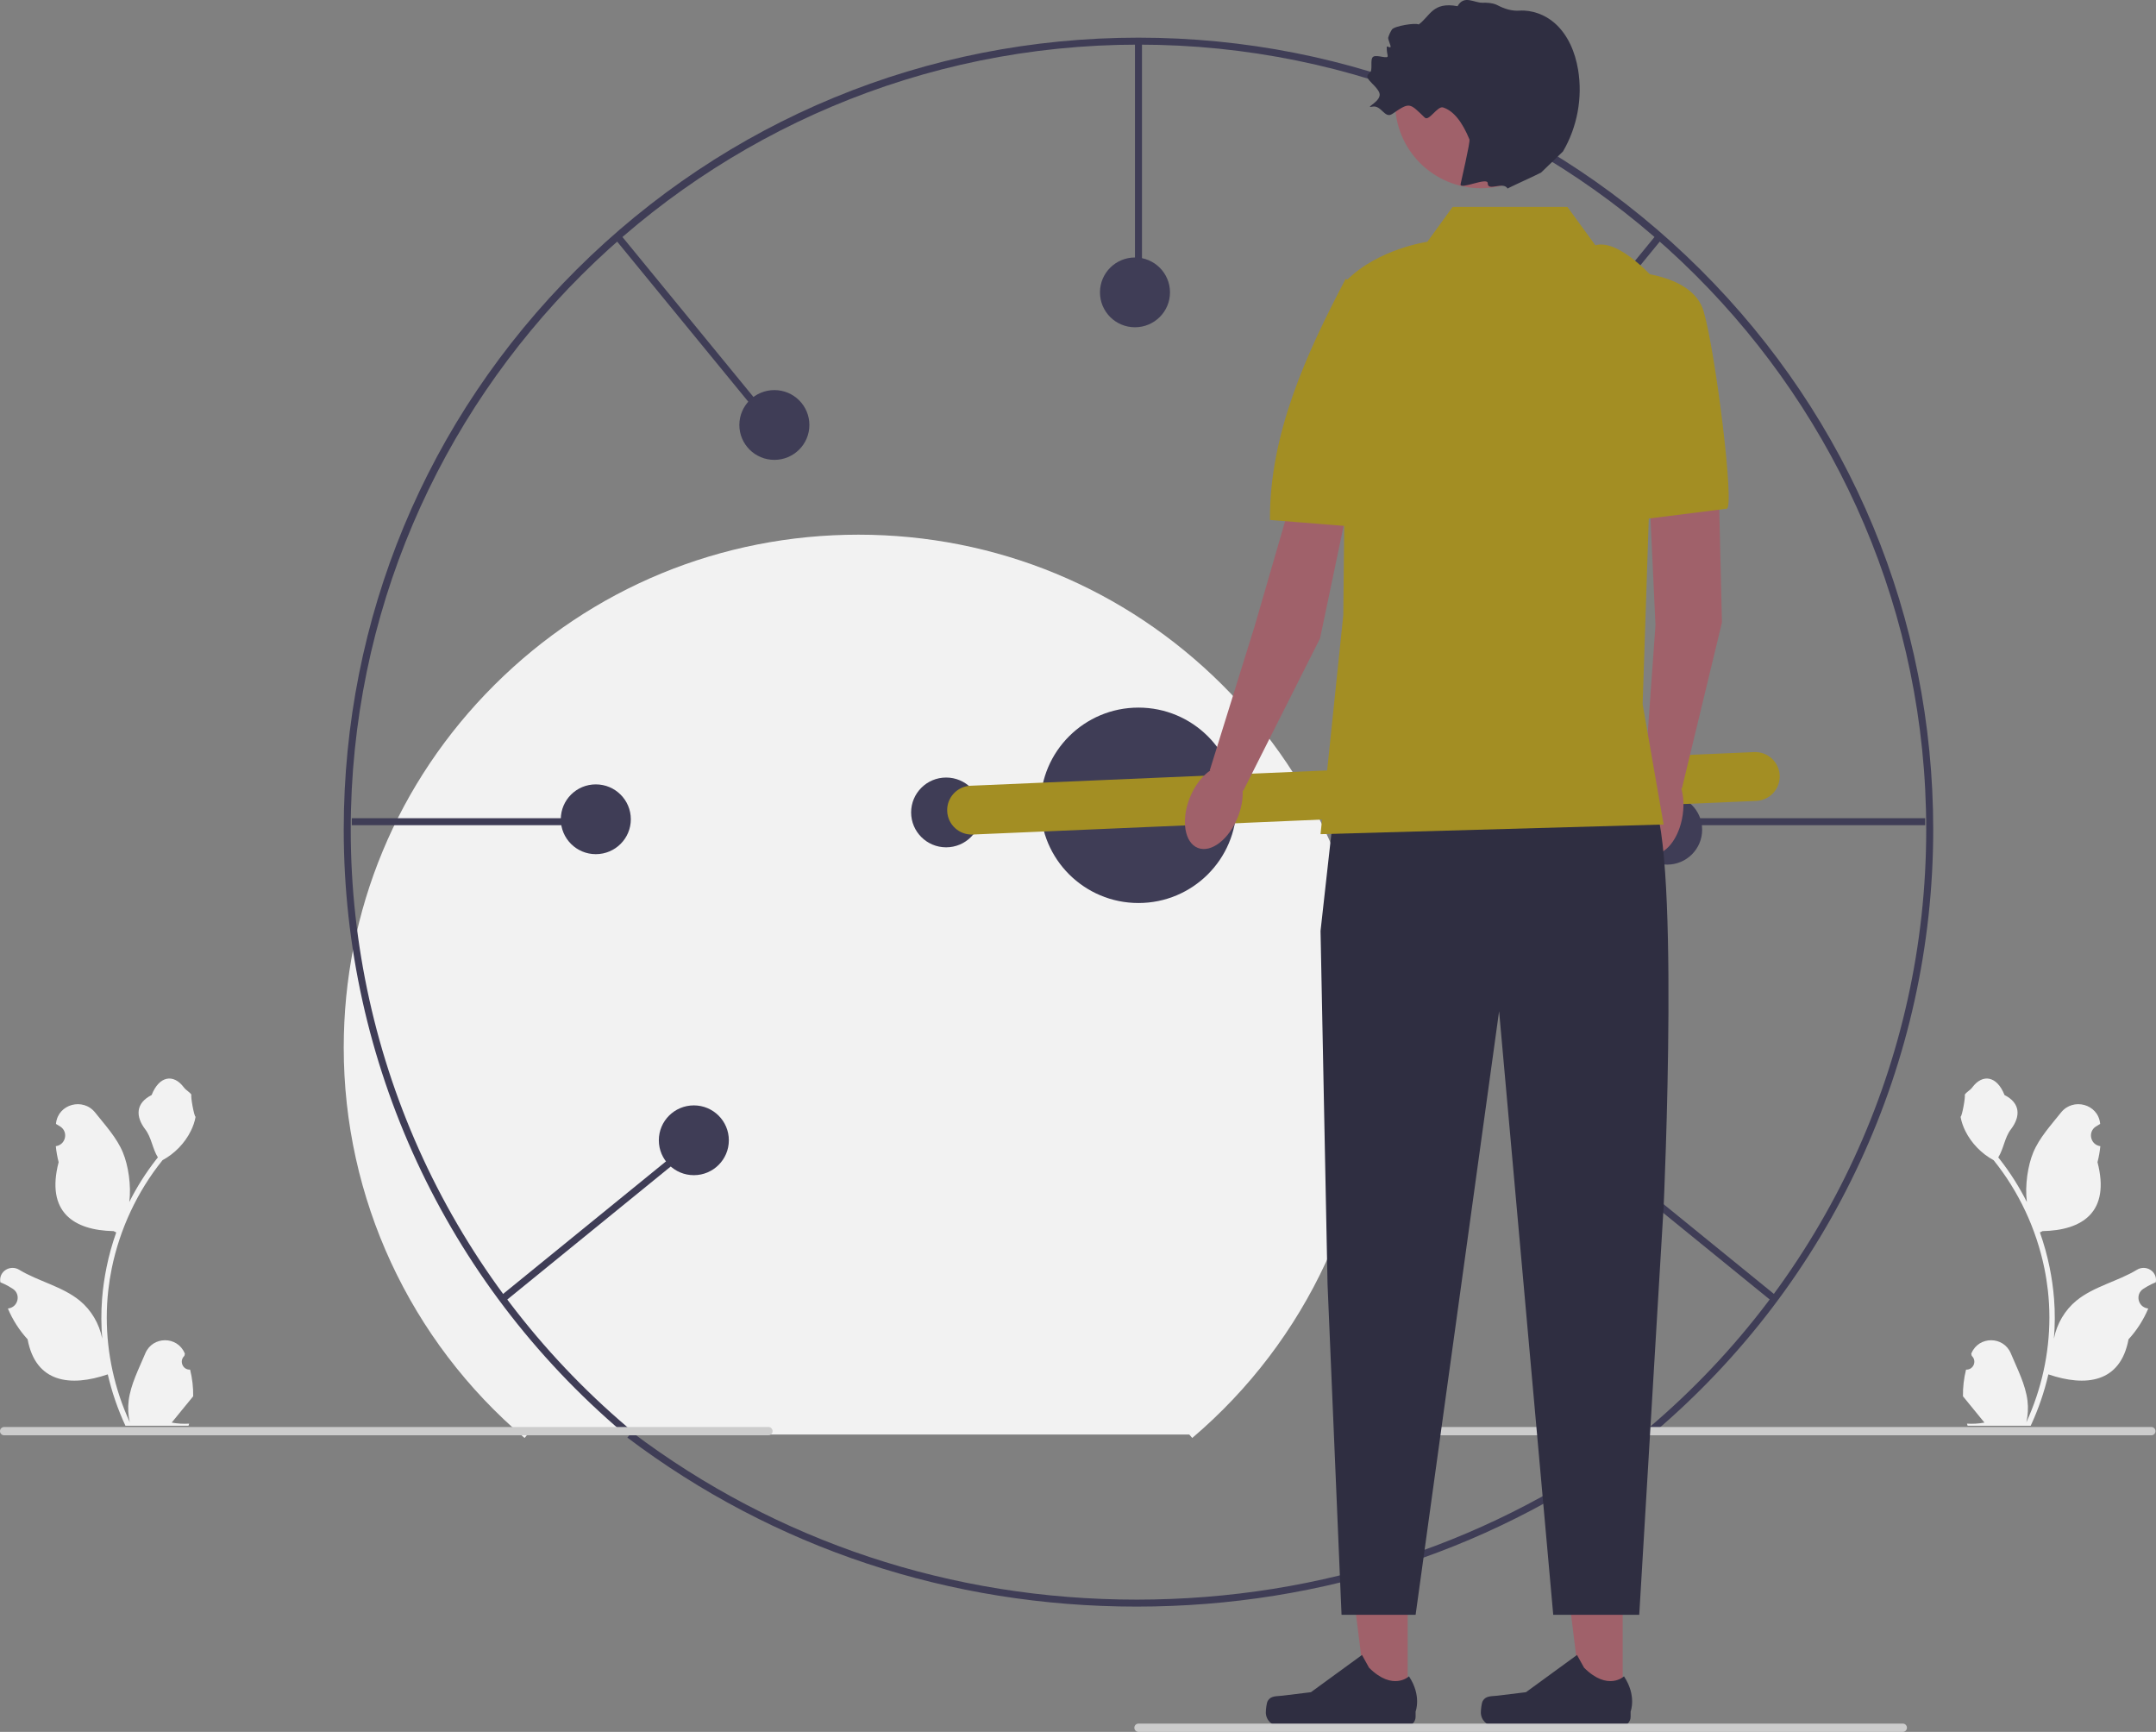 <svg width="127" height="102" viewBox="0 0 127 102" fill="none" xmlns="http://www.w3.org/2000/svg">
<rect x="0" y="0" width="127" height="102" fill="#808080" stroke="none"/>
<g clip-path="url(#clip0_481_341)">
<path d="M66.953 94.621C55.96 94.621 45.587 91.179 36.955 84.668L37.219 84.344C45.775 90.798 56.057 94.21 66.953 94.21C77.857 94.21 88.146 90.794 96.706 84.33L96.969 84.653C88.333 91.174 77.954 94.621 66.953 94.621Z" fill="#3F3D56"/>
<path d="M115.81 80.663C116.236 80.69 116.472 80.162 116.149 79.855L116.117 79.728C116.121 79.718 116.126 79.708 116.13 79.698C116.561 78.674 118.021 78.681 118.448 79.706C118.827 80.616 119.31 81.528 119.429 82.49C119.482 82.915 119.458 83.347 119.364 83.764C120.252 81.83 120.72 79.718 120.72 77.595C120.72 77.061 120.69 76.528 120.631 75.995C120.581 75.56 120.513 75.127 120.425 74.698C119.95 72.381 118.92 70.174 117.435 68.33C116.721 67.941 116.126 67.333 115.766 66.605C115.637 66.342 115.536 66.059 115.488 65.771C115.569 65.781 115.794 64.549 115.733 64.473C115.846 64.302 116.049 64.216 116.172 64.049C116.787 63.218 117.635 63.364 118.077 64.493C119.022 64.968 119.031 65.756 118.451 66.514C118.082 66.996 118.032 67.649 117.708 68.165C117.741 68.208 117.776 68.249 117.809 68.291C118.42 69.072 118.948 69.911 119.393 70.792C119.268 69.813 119.453 68.633 119.77 67.872C120.131 67.005 120.806 66.275 121.401 65.526C122.116 64.626 123.582 65.019 123.708 66.16C123.709 66.171 123.71 66.182 123.711 66.193C123.623 66.243 123.536 66.296 123.452 66.351C122.969 66.669 123.136 67.415 123.708 67.502L123.721 67.504C123.689 67.822 123.634 68.136 123.554 68.445C124.318 71.387 122.67 72.459 120.316 72.507C120.264 72.534 120.214 72.56 120.162 72.585C120.4 73.254 120.591 73.941 120.732 74.636C120.858 75.251 120.946 75.872 120.995 76.496C121.057 77.283 121.051 78.074 120.985 78.86L120.989 78.832C121.158 77.966 121.63 77.158 122.314 76.598C123.334 75.763 124.775 75.456 125.875 74.784C126.405 74.461 127.084 74.879 126.991 75.491L126.987 75.52C126.823 75.586 126.663 75.663 126.509 75.75C126.42 75.799 126.334 75.852 126.249 75.908C125.767 76.226 125.933 76.971 126.505 77.059L126.518 77.061C126.527 77.062 126.535 77.064 126.545 77.065C126.264 77.73 125.872 78.347 125.382 78.879C124.904 81.448 122.854 81.691 120.661 80.944H120.66C120.42 81.984 120.07 83.001 119.619 83.97H115.903C115.89 83.929 115.878 83.886 115.866 83.845C116.21 83.866 116.556 83.846 116.894 83.784C116.618 83.447 116.343 83.107 116.067 82.77C116.06 82.763 116.055 82.757 116.05 82.75C115.91 82.578 115.769 82.406 115.629 82.234L115.629 82.234C115.62 81.704 115.684 81.176 115.81 80.663Z" fill="#F2F2F2"/>
<path d="M11.198 80.663C10.772 80.69 10.537 80.162 10.859 79.855L10.891 79.728C10.887 79.718 10.883 79.708 10.878 79.698C10.448 78.674 8.987 78.681 8.56 79.706C8.181 80.616 7.698 81.528 7.579 82.49C7.526 82.915 7.55 83.347 7.645 83.764C6.756 81.83 6.289 79.718 6.289 77.595C6.289 77.061 6.318 76.528 6.378 75.995C6.427 75.56 6.495 75.127 6.583 74.698C7.058 72.381 8.088 70.174 9.573 68.33C10.287 67.941 10.883 67.333 11.242 66.605C11.372 66.342 11.473 66.059 11.521 65.771C11.44 65.781 11.214 64.549 11.276 64.473C11.162 64.302 10.96 64.216 10.836 64.049C10.221 63.218 9.374 63.364 8.931 64.493C7.986 64.968 7.977 65.756 8.557 66.514C8.926 66.996 8.977 67.649 9.3 68.165C9.267 68.208 9.232 68.249 9.199 68.291C8.588 69.072 8.06 69.911 7.615 70.792C7.741 69.813 7.555 68.633 7.238 67.872C6.878 67.005 6.202 66.275 5.607 65.526C4.892 64.626 3.426 65.019 3.3 66.16C3.299 66.171 3.298 66.182 3.297 66.193C3.385 66.243 3.472 66.296 3.556 66.351C4.039 66.669 3.872 67.415 3.3 67.502L3.288 67.504C3.319 67.822 3.374 68.136 3.454 68.445C2.691 71.387 4.339 72.459 6.692 72.507C6.744 72.534 6.795 72.56 6.847 72.585C6.608 73.254 6.418 73.941 6.277 74.636C6.15 75.251 6.062 75.872 6.013 76.496C5.952 77.283 5.957 78.074 6.023 78.86L6.019 78.832C5.85 77.966 5.379 77.158 4.694 76.598C3.674 75.763 2.233 75.456 1.133 74.784C0.603 74.461 -0.076 74.879 0.017 75.491L0.021 75.52C0.185 75.586 0.345 75.663 0.5 75.75C0.588 75.799 0.675 75.852 0.759 75.908C1.242 76.226 1.075 76.971 0.503 77.059L0.49 77.061C0.481 77.062 0.473 77.064 0.464 77.065C0.745 77.73 1.136 78.347 1.626 78.879C2.104 81.448 4.154 81.691 6.347 80.944H6.349C6.588 81.984 6.939 83.001 7.389 83.97H11.105C11.118 83.929 11.13 83.886 11.143 83.845C10.799 83.866 10.453 83.846 10.114 83.784C10.39 83.447 10.666 83.107 10.941 82.77C10.948 82.763 10.953 82.757 10.959 82.75C11.098 82.578 11.24 82.406 11.38 82.234L11.38 82.234C11.388 81.704 11.325 81.176 11.198 80.663Z" fill="#F2F2F2"/>
<path d="M31.072 84.488L30.899 84.69C24.13 78.938 20.248 70.558 20.248 61.699C20.248 53.63 23.401 46.044 29.127 40.338C34.853 34.632 42.466 31.49 50.564 31.49C58.662 31.49 66.275 34.632 72.001 40.338C77.727 46.044 80.88 53.63 80.88 61.699C80.88 70.558 76.998 78.938 70.229 84.69L70.056 84.488" fill="#F2F2F2"/>
<path d="M97.43 84.37L97.162 84.057C107.523 75.252 113.465 62.426 113.465 48.867C113.465 23.371 92.649 2.629 67.062 2.629C41.476 2.629 20.66 23.371 20.66 48.867C20.66 62.426 26.602 75.252 36.963 84.057L36.695 84.37C26.243 75.487 20.248 62.547 20.248 48.867C20.248 36.406 25.117 24.691 33.959 15.881C42.801 7.07 54.557 2.218 67.062 2.218C79.568 2.218 91.324 7.07 100.166 15.881C109.008 24.691 113.877 36.406 113.877 48.867C113.877 62.547 107.882 75.487 97.43 84.37Z" fill="#3F3D56"/>
<path d="M81.462 84.288C81.462 84.423 81.571 84.532 81.707 84.532H126.726C126.862 84.532 126.971 84.423 126.971 84.288C126.971 84.152 126.862 84.043 126.726 84.043H81.707C81.571 84.043 81.462 84.152 81.462 84.288Z" fill="#CCCCCC"/>
<path d="M67.269 2.423H66.856V16.686H67.269V2.423Z" fill="#3F3D56"/>
<path d="M35.035 48.189H20.722V48.6H35.035V48.189Z" fill="#3F3D56"/>
<path d="M36.506 13.764L36.186 14.024L45.236 25.073L45.556 24.813L36.506 13.764Z" fill="#3F3D56"/>
<path d="M40.51 67.358L29.423 76.379L29.684 76.697L40.77 67.676L40.51 67.358Z" fill="#3F3D56"/>
<path d="M113.403 48.189H99.09V48.6H113.403V48.189Z" fill="#3F3D56"/>
<path d="M97.619 13.764L88.57 24.814L88.889 25.073L97.938 14.023L97.619 13.764Z" fill="#3F3D56"/>
<path d="M93.615 67.359L93.354 67.678L104.443 76.695L104.703 76.377L93.615 67.359Z" fill="#3F3D56"/>
<path d="M67.062 53.183C70.252 53.183 72.837 50.606 72.837 47.428C72.837 44.251 70.252 41.674 67.062 41.674C63.873 41.674 61.288 44.251 61.288 47.428C61.288 50.606 63.873 53.183 67.062 53.183Z" fill="#3F3D56"/>
<path d="M93.666 69.417C94.805 69.417 95.729 68.497 95.729 67.362C95.729 66.227 94.805 65.307 93.666 65.307C92.528 65.307 91.604 66.227 91.604 67.362C91.604 68.497 92.528 69.417 93.666 69.417Z" fill="#3F3D56"/>
<path d="M98.204 50.922C99.343 50.922 100.266 50.002 100.266 48.867C100.266 47.732 99.343 46.812 98.204 46.812C97.065 46.812 96.141 47.732 96.141 48.867C96.141 50.002 97.065 50.922 98.204 50.922Z" fill="#3F3D56"/>
<path d="M88.305 27.084C89.444 27.084 90.367 26.164 90.367 25.029C90.367 23.894 89.444 22.974 88.305 22.974C87.165 22.974 86.242 23.894 86.242 25.029C86.242 26.164 87.165 27.084 88.305 27.084Z" fill="#3F3D56"/>
<path d="M66.856 19.274C67.995 19.274 68.919 18.354 68.919 17.219C68.919 16.084 67.995 15.164 66.856 15.164C65.717 15.164 64.794 16.084 64.794 17.219C64.794 18.354 65.717 19.274 66.856 19.274Z" fill="#3F3D56"/>
<path d="M45.614 27.084C46.753 27.084 47.677 26.164 47.677 25.029C47.677 23.894 46.753 22.974 45.614 22.974C44.475 22.974 43.552 23.894 43.552 25.029C43.552 26.164 44.475 27.084 45.614 27.084Z" fill="#3F3D56"/>
<path d="M35.096 50.306C36.236 50.306 37.159 49.386 37.159 48.251C37.159 47.115 36.236 46.196 35.096 46.196C33.958 46.196 33.034 47.115 33.034 48.251C33.034 49.386 33.958 50.306 35.096 50.306Z" fill="#3F3D56"/>
<path d="M40.871 69.212C42.01 69.212 42.933 68.292 42.933 67.157C42.933 66.022 42.01 65.102 40.871 65.102C39.732 65.102 38.809 66.022 38.809 67.157C38.809 68.292 39.732 69.212 40.871 69.212Z" fill="#3F3D56"/>
<path d="M55.732 49.903C56.871 49.903 57.795 48.983 57.795 47.848C57.795 46.713 56.871 45.793 55.732 45.793C54.593 45.793 53.67 46.713 53.67 47.848C53.67 48.983 54.593 49.903 55.732 49.903Z" fill="#3F3D56"/>
<path d="M103.328 44.295L57.175 46.276C56.378 46.31 55.76 46.981 55.795 47.775L55.795 47.775C55.829 48.568 56.503 49.184 57.299 49.15L103.452 47.169C104.249 47.135 104.867 46.464 104.833 45.67C104.798 44.877 104.125 44.261 103.328 44.295Z" fill="#A38E23"/>
<path d="M82.919 100.228L80.514 100.228L79.37 90.983L82.92 90.984L82.919 100.228Z" fill="#A0616A"/>
<path d="M74.678 100.174C74.604 100.3 74.564 100.705 74.564 100.852C74.564 101.301 74.93 101.665 75.38 101.665H82.829C83.137 101.665 83.386 101.417 83.386 101.11V100.801C83.386 100.801 83.755 99.872 82.996 98.728C82.996 98.728 82.053 99.624 80.644 98.22L80.229 97.47L77.221 99.662L75.554 99.866C75.189 99.911 74.866 99.859 74.678 100.174Z" fill="#2F2E41"/>
<path d="M95.585 100.228L93.18 100.228L92.035 90.983L95.585 90.984L95.585 100.228Z" fill="#A0616A"/>
<path d="M87.344 100.174C87.269 100.3 87.23 100.705 87.23 100.852C87.23 101.301 87.595 101.665 88.046 101.665H95.495C95.802 101.665 96.052 101.417 96.052 101.11V100.801C96.052 100.801 96.42 99.872 95.662 98.728C95.662 98.728 94.719 99.624 93.31 98.22L92.894 97.47L89.887 99.662L88.22 99.866C87.855 99.911 87.532 99.859 87.344 100.174Z" fill="#2F2E41"/>
<path d="M101.176 25.809L101.431 36.667L99.073 46.439L96.877 45.712L97.517 36.81L96.954 24.814L101.176 25.809Z" fill="#A0616A"/>
<path d="M99.12 47.999C99.324 46.599 98.812 45.366 97.978 45.246C97.144 45.125 96.302 46.163 96.099 47.563C95.895 48.964 96.406 50.196 97.241 50.317C98.075 50.437 98.916 49.4 99.12 47.999Z" fill="#A0616A"/>
<path d="M95.626 15.987C95.626 15.987 99.672 15.978 100.356 18.341C101.066 20.797 102.2 29.96 101.71 29.961L96.657 30.597L95.626 15.987Z" fill="#A38E23"/>
<path d="M79.988 26.966L77.758 37.597L73.232 46.579L71.26 45.374L73.914 36.849L77.341 25.041L79.988 26.966Z" fill="#A0616A"/>
<path d="M72.922 48.109C73.44 46.792 73.223 45.475 72.438 45.169C71.653 44.863 70.597 45.682 70.079 47C69.561 48.317 69.778 49.634 70.563 49.94C71.348 50.246 72.404 49.427 72.922 48.109Z" fill="#A0616A"/>
<path d="M79.267 16.424C79.267 16.424 81.48 17.408 82.098 19.788C82.661 21.953 84.053 31.481 79.964 31.034L74.808 30.623C74.772 25.566 76.963 20.798 79.267 16.424Z" fill="#A38E23"/>
<path d="M78.612 47.428L77.787 54.827L78.199 75.615L79.024 95.105H83.387L88.305 59.553L91.494 95.105H96.56L97.997 71.061C97.997 71.061 99.029 48.661 97.172 46.812C95.316 44.962 78.612 47.428 78.612 47.428Z" fill="#2F2E41"/>
<path d="M92.326 12.185H85.57L84.077 14.24C84.077 14.24 81.189 14.651 79.333 16.5L79.127 36.228L77.787 49.129L97.996 48.559L96.76 41.469L97.583 16.585C97.583 16.585 95.419 14.034 93.976 14.445L92.326 12.185Z" fill="#A38E23"/>
<path d="M87.233 11.086C90.025 11.086 92.288 8.831 92.288 6.049C92.288 3.267 90.025 1.011 87.233 1.011C84.441 1.011 82.178 3.267 82.178 6.049C82.178 8.831 84.441 11.086 87.233 11.086Z" fill="#A0616A"/>
<path d="M91.576 1.358C91.011 0.862 90.235 0.576 89.494 0.627C89.045 0.657 88.609 0.517 88.211 0.308C88.184 0.294 88.156 0.281 88.128 0.27C87.877 0.167 87.598 0.155 87.326 0.161C86.831 0.173 86.245 -0.322 85.857 0.365C84.389 0.089 84.253 0.94 83.57 1.441C83.376 1.327 82.124 1.534 81.992 1.739C81.892 1.895 81.822 2.054 81.775 2.208C81.745 2.307 81.928 2.668 81.914 2.761C81.9 2.854 81.689 2.679 81.687 2.763C81.683 2.986 81.714 3.167 81.74 3.269C81.807 3.527 81.12 3.196 80.894 3.339C80.669 3.482 80.899 4.145 80.678 4.295C80.415 4.475 80.589 4.674 80.819 4.909C80.977 5.071 81.161 5.25 81.246 5.452C81.455 5.947 80.306 6.386 80.835 6.281C81.381 6.173 81.559 7.019 82.018 6.706C83.057 5.998 83.019 6.056 83.926 6.926C84.177 7.168 84.672 6.222 85.005 6.328C85.632 6.528 86.144 7.198 86.558 8.212C86.617 8.355 86.061 10.696 86.036 10.849C85.976 11.205 87.639 10.402 87.635 10.79C87.629 11.302 88.543 10.656 88.806 11.105C88.839 11.065 90.693 10.224 90.782 10.159L92.067 8.922C92.909 7.486 93.23 5.754 92.959 4.113C92.789 3.079 92.365 2.05 91.576 1.358Z" fill="#2F2E41"/>
<path d="M66.819 101.755C66.819 101.891 66.929 102 67.065 102H112.083C112.219 102 112.329 101.891 112.329 101.755C112.329 101.62 112.219 101.511 112.083 101.511H67.065C66.929 101.511 66.819 101.62 66.819 101.755Z" fill="#CCCCCC"/>
<path d="M0 84.288C0 84.423 0.109 84.532 0.245 84.532H45.264C45.4 84.532 45.509 84.423 45.509 84.288C45.509 84.152 45.4 84.043 45.264 84.043H0.245C0.109 84.043 0 84.152 0 84.288Z" fill="#CCCCCC"/>
</g>
<defs>
<clipPath id="clip0_481_341">
<rect width="127" height="102" fill="white"/>
</clipPath>
</defs>
</svg>
